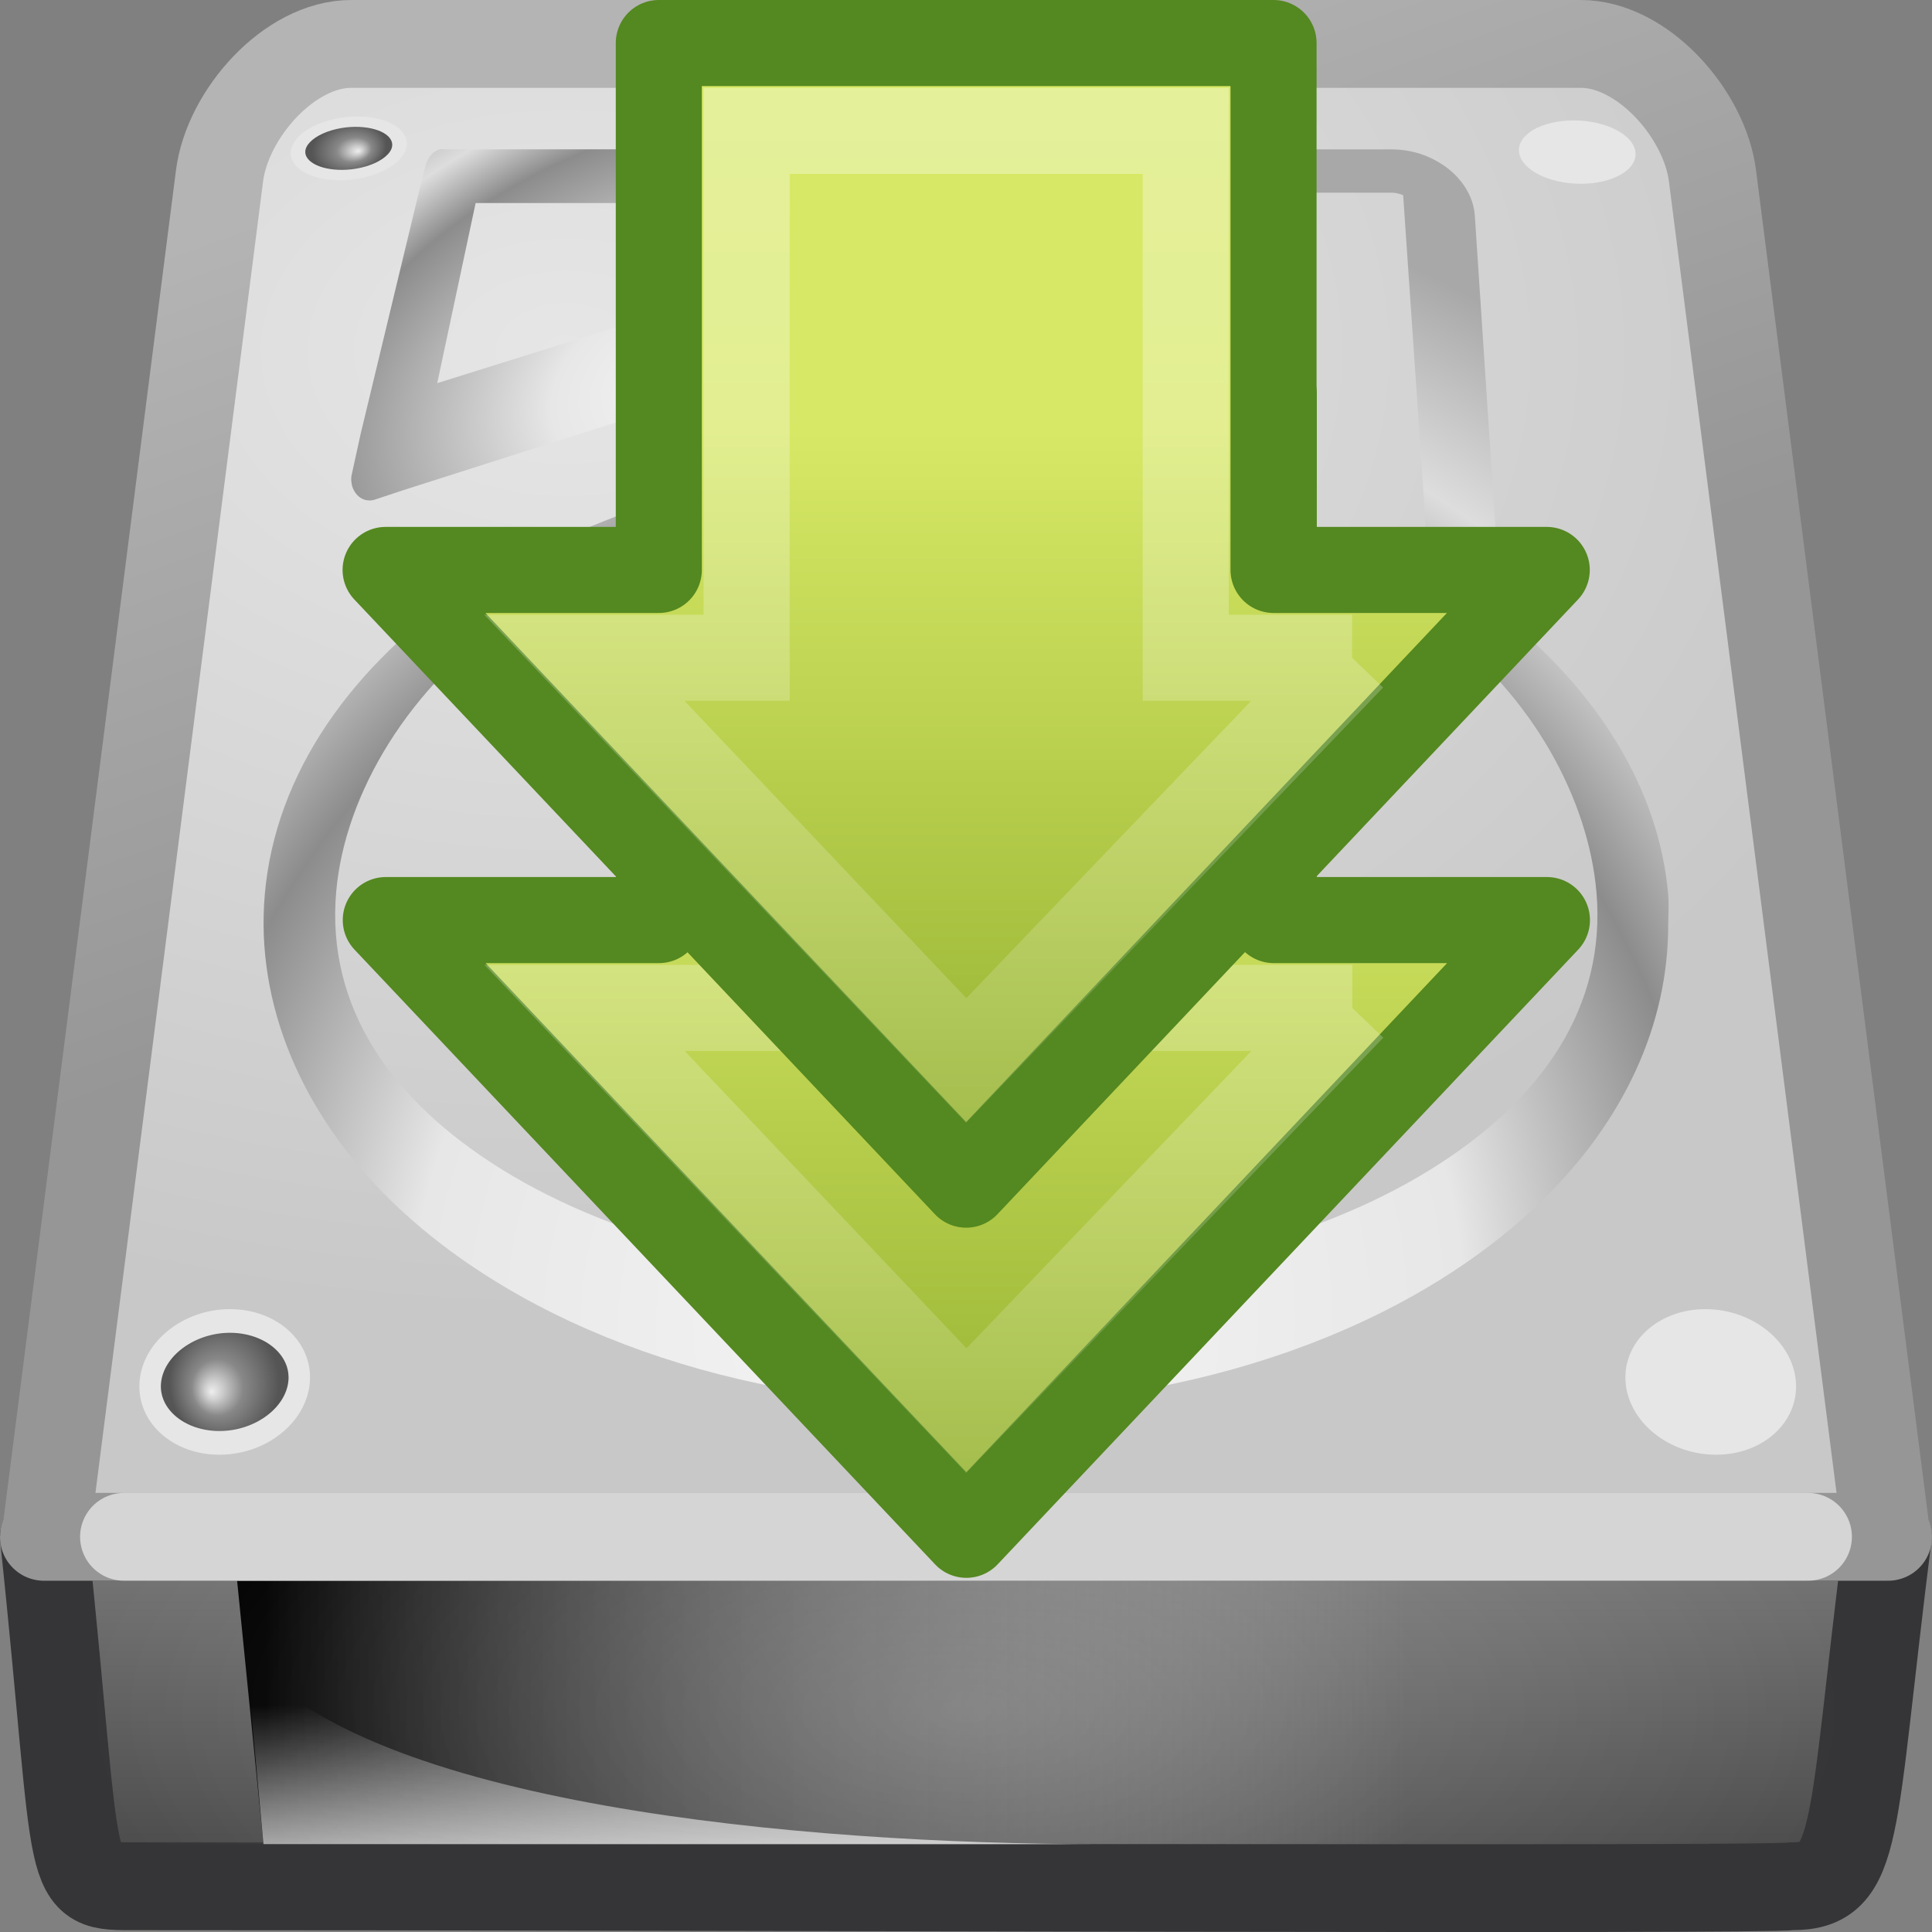 <?xml version="1.0" encoding="UTF-8" standalone="no"?>
<!-- Created with Inkscape (http://www.inkscape.org/) -->

<svg
   xmlns:dc="http://purl.org/dc/elements/1.1/"
   xmlns:cc="http://creativecommons.org/ns#"
   xmlns:rdf="http://www.w3.org/1999/02/22-rdf-syntax-ns#"
   xmlns:svg="http://www.w3.org/2000/svg"
   xmlns="http://www.w3.org/2000/svg"
   xmlns:xlink="http://www.w3.org/1999/xlink"
   xmlns:sodipodi="http://sodipodi.sourceforge.net/DTD/sodipodi-0.dtd"
   xmlns:inkscape="http://www.inkscape.org/namespaces/inkscape"
   id="svg2"
   height="22"
   width="22"
   version="1.0"
   inkscape:version="0.48.1 r9760"
   sodipodi:docname="document-save.svg">
  <rect width="100%" height="100%" fill="#808080" stroke="none"/>
  <sodipodi:namedview
     pagecolor="#ffffff"
     bordercolor="#666666"
     borderopacity="1"
     objecttolerance="10"
     gridtolerance="10"
     guidetolerance="10"
     inkscape:pageopacity="0"
     inkscape:pageshadow="2"
     inkscape:window-width="1366"
     inkscape:window-height="688"
     id="namedview76"
     showgrid="false"
     showguides="true"
     inkscape:guide-bbox="true"
     inkscape:zoom="5.6568543"
     inkscape:cx="73.21808"
     inkscape:cy="9.3330291"
     inkscape:window-x="0"
     inkscape:window-y="25"
     inkscape:window-maximized="1"
     inkscape:current-layer="svg2" />
  <defs
     id="defs4">
    <linearGradient
       id="linearGradient3714"
       y2="33.332"
       gradientUnits="userSpaceOnUse"
       x2="57.411"
       gradientTransform="matrix(0 .391 -.387 0 -30.08 -6.111)"
       y1="33.332"
       x1="8.527">
      <stop
         id="stop4224"
         style="stop-color:#fff"
         offset="0" />
      <stop
         id="stop4226"
         style="stop-color:#fff;stop-opacity:0"
         offset="1" />
    </linearGradient>
    <linearGradient
       id="linearGradient3712"
       y2="23.891"
       gradientUnits="userSpaceOnUse"
       x2="1.31"
       gradientTransform="matrix(0 -.337 -.335 0 -32.289 11.195)"
       y1="23.891"
       x1="28.671">
      <stop
         id="stop2266"
         style="stop-color:#d7e866"
         offset="0" />
      <stop
         id="stop2268"
         style="stop-color:#8cab2a"
         offset="1" />
    </linearGradient>
    <radialGradient
       id="radialGradient4241"
       fx="113.67"
       fy="98"
       gradientUnits="userSpaceOnUse"
       cy="97.588"
       cx="113.07"
       r="2.563">
      <stop
         id="stop4243"
         style="stop-color:#eee"
         offset="0" />
      <stop
         id="stop4245"
         style="stop-color:#cecece"
         offset=".16" />
      <stop
         id="stop4247"
         style="stop-color:#888"
         offset=".468" />
      <stop
         id="stop4249"
         style="stop-color:#555"
         offset="1" />
    </radialGradient>
    <linearGradient
       id="linearGradient3206"
       y2="7.015"
       gradientUnits="userSpaceOnUse"
       x2="10.478"
       gradientTransform="matrix(.903 0 0 1.388 .161 -9.736)"
       y1="13.499"
       x1="12">
      <stop
         id="stop3486-2"
         style="stop-color:#969696"
         offset="0" />
      <stop
         id="stop3488-0"
         style="stop-color:#b4b4b4"
         offset="1" />
    </linearGradient>
    <linearGradient
       id="linearGradient3209"
       y2="104.28"
       gradientUnits="userSpaceOnUse"
       x2="53.991"
       gradientTransform="matrix(.174 0 0 .249 .126 -4.488)"
       y1="87.896"
       x1="53.991">
      <stop
         id="stop2223-6"
         style="stop-color:#7a7a7a"
         offset="0" />
      <stop
         id="stop2219-1"
         style="stop-color:#474747"
         offset="1" />
    </linearGradient>
    <radialGradient
       id="radialGradient3222"
       gradientUnits="userSpaceOnUse"
       cy="143.83"
       cx="127.32"
       gradientTransform="matrix(.082 -.021 .007 .053 -3.413 -.659)"
       r="78.728">
      <stop
         id="stop4073"
         style="stop-color:#f5f5f5"
         offset="0" />
      <stop
         id="stop4075"
         style="stop-color:#e7e7e7"
         offset=".271" />
      <stop
         id="stop4077"
         style="stop-color:#8c8c8c"
         offset=".693" />
      <stop
         id="stop4079"
         style="stop-color:#ddd"
         offset=".835" />
      <stop
         id="stop4081"
         style="stop-color:#a8a8a8"
         offset="1" />
    </radialGradient>
    <radialGradient
       id="radialGradient3225"
       gradientUnits="userSpaceOnUse"
       cy="191.85"
       cx="142.62"
       gradientTransform="matrix(.092 0 0 -.087 -2.556 23.366)"
       r="78.728">
      <stop
         id="stop7611-3"
         style="stop-color:#fff"
         offset="0" />
      <stop
         id="stop7677-2"
         style="stop-color:#e7e7e7"
         offset=".47" />
      <stop
         id="stop7613-4"
         style="stop-color:#8c8c8c"
         offset=".672" />
      <stop
         id="stop7617-3"
         style="stop-color:#ddd"
         offset=".835" />
      <stop
         id="stop7615-6"
         style="stop-color:#a8a8a8"
         offset="1" />
    </radialGradient>
    <radialGradient
       id="radialGradient3228"
       gradientUnits="userSpaceOnUse"
       cy="206.43"
       cx="141.75"
       gradientTransform="matrix(.162 -.003 .001 .168 -12.49 -19.179)"
       r="78.728">
      <stop
         id="stop4037"
         style="stop-color:#f5f5f5"
         offset="0" />
      <stop
         id="stop4039"
         style="stop-color:#e7e7e7"
         offset=".47" />
      <stop
         id="stop4041"
         style="stop-color:#8c8c8c"
         offset=".693" />
      <stop
         id="stop4043"
         style="stop-color:#ddd"
         offset=".835" />
      <stop
         id="stop4045"
         style="stop-color:#a8a8a8"
         offset="1" />
    </radialGradient>
    <radialGradient
       id="radialGradient3237"
       gradientUnits="userSpaceOnUse"
       cy="42"
       cx="24"
       gradientTransform="matrix(.476 0 1.3244e-8 .214 -.429 10.5)"
       r="21">
      <stop
         id="stop6312-6"
         style="stop-color:#fff"
         offset="0" />
      <stop
         id="stop6314-6"
         style="stop-color:#fff;stop-opacity:0"
         offset="1" />
    </radialGradient>
    <radialGradient
       id="radialGradient3263"
       fx="113.67"
       fy="98"
       xlink:href="#radialGradient4241"
       gradientUnits="userSpaceOnUse"
       cy="97.588"
       cx="113.07"
       gradientTransform="matrix(2.496 0 0 2.496 -223.98 -53.226)"
       r="2.563" />
    <linearGradient
       id="linearGradient4064"
       y2="33.759"
       gradientUnits="userSpaceOnUse"
       x2="12.222"
       gradientTransform="matrix(.738 0 0 .539 -2.796 1.187)"
       y1="37.206"
       x1="12.277">
      <stop
         id="stop4238-4"
         style="stop-color:#eee"
         offset="0" />
      <stop
         id="stop4240-3"
         style="stop-color:#eee;stop-opacity:0"
         offset="1" />
    </linearGradient>
    <linearGradient
       id="linearGradient4067"
       y2="35.281"
       gradientUnits="userSpaceOnUse"
       x2="24.688"
       gradientTransform="matrix(.738 0 0 .539 -2.209 .472)"
       y1="35.281"
       x1="7.062">
      <stop
         id="stop6311"
         offset="0" />
      <stop
         id="stop6313"
         style="stop-color:#bbb;stop-opacity:0"
         offset="1" />
    </linearGradient>
    <radialGradient
       id="radialGradient4069"
       gradientUnits="userSpaceOnUse"
       cy="2.889"
       cx="6.448"
       gradientTransform="matrix(1.459 .005 -.004 1 -2.949 1.077)"
       r="11">
      <stop
         id="stop7064-4"
         style="stop-color:#e6e6e6"
         offset="0" />
      <stop
         id="stop7060-2"
         style="stop-color:#c8c8c8"
         offset="1" />
    </radialGradient>
    <linearGradient
       id="linearGradient3712-8"
       y2="23.891"
       gradientUnits="userSpaceOnUse"
       x2="1.31"
       gradientTransform="matrix(0,-0.337,-0.335,0,-32.289,11.195)"
       y1="23.891"
       x1="28.671">
      <stop
         id="stop2266-6"
         style="stop-color:#d7e866"
         offset="0" />
      <stop
         id="stop2268-8"
         style="stop-color:#8cab2a"
         offset="1" />
    </linearGradient>
    <linearGradient
       id="linearGradient3714-8"
       y2="33.332"
       gradientUnits="userSpaceOnUse"
       x2="57.411"
       gradientTransform="matrix(0,0.391,-0.387,0,-30.08,-6.111)"
       y1="33.332"
       x1="8.527">
      <stop
         id="stop4224-4"
         style="stop-color:#fff"
         offset="0" />
      <stop
         id="stop4226-3"
         style="stop-color:#fff;stop-opacity:0"
         offset="1" />
    </linearGradient>
    <linearGradient
       y2="33.332"
       x2="57.411"
       y1="33.332"
       x1="8.527"
       gradientTransform="matrix(0,0.391,-0.387,0,-30.08,-6.111)"
       gradientUnits="userSpaceOnUse"
       id="linearGradient3074"
       xlink:href="#linearGradient3714-8"
       inkscape:collect="always" />
  </defs>
  <path
     id="rect2992"
     style="stroke-linejoin:round;stroke:#353537;fill:url(#linearGradient3209)"
     d="m21.496 17.5c-0.426 3.38-0.317 3.979-1.088 3.979-0.302 0.048-12.178 0-18.858 0-0.837 0-0.626 0.066-1.05-3.979h20.996z" />
  <path
     id="rect9146"
     style="fill-rule:evenodd;fill:url(#linearGradient4067)"
     d="m2.7 18h13.3v3h-13l-0.3-3z" />
  <path
     id="path9148"
     style="opacity:.811;fill:url(#linearGradient4064);fill-rule:evenodd"
     d="m3 21l-0.2-2.163c1.354 1.714 6.319 2.163 9.743 2.163h-9.543z" />
  <path
     id="rect2990"
     style="stroke-linejoin:round;stroke:url(#linearGradient3206);stroke-linecap:round;fill:url(#radialGradient4069)"
     d="m2.5 2-1.979 15.484c-0.014 0-0.021 0.004-0.021 0.016h21c0-0.012-0.007-0.016-0.021-0.016l-1.979-15.484c-0.09-0.701-0.793-1.5-1.5-1.5h-14c-0.707 0-1.41 0.799-1.5 1.5z" />
  <path
     id="path2215"
     style="opacity:.6;stroke-linejoin:round;stroke:#fff;stroke-linecap:round;fill:none"
     d="m1.412 17.5h19.176" />
  <rect
     id="rect6300-3"
     style="opacity:.2;fill:url(#radialGradient3237)"
     height="3"
     width="20"
     y="18"
     x="1" />
  <g
     id="g9164"
     transform="matrix(.066 -.011 .008 .046 -1.392 -6.425)">
    <path
       id="path9166"
       style="fill:#e6e6e6"
       d="m48.3 190.28c0.314 4.248 5.024 7.712 10.514 7.712 5.488 0 9.643-3.464 9.276-7.712-0.364-4.225-5.071-7.637-10.507-7.637-5.438 0.002-9.593 3.412-9.284 7.637z" />
    <path
       id="path9168"
       style="fill:url(#radialGradient3263)"
       d="m51.851 187.29c-0.502 0.539-1.076 1.403-1.076 2.551 0 0.082 0.005 0.165 0.01 0.252 0.217 2.927 3.893 5.401 8.026 5.401 2.353 0 4.505-0.811 5.753-2.174 0.537-0.581 1.148-1.545 1.038-2.828-0.252-2.902-3.923-5.356-8.021-5.356-2.336 0.002-4.48 0.806-5.73 2.154h-0z" />
  </g>
  <g
     id="g9170"
     transform="matrix(.067 0 0 .047 14.061 -7.213)">
    <path
       id="path9172"
       style="fill:#e6e6e6"
       d="m48.3 190.28c0.314 4.248 5.024 7.712 10.514 7.712 5.488 0 9.643-3.464 9.276-7.712-0.364-4.225-5.071-7.637-10.507-7.637-5.438 0.002-9.593 3.412-9.284 7.637z" />
    <path
       id="path9174"
       style="fill:url(#radialGradient3263)"
       d="m51.851 187.29c-0.502 0.539-1.076 1.403-1.076 2.551 0 0.082 0.005 0.165 0.01 0.252 0.217 2.927 3.893 5.401 8.026 5.401 2.353 0 4.505-0.811 5.753-2.174 0.537-0.581 1.148-1.545 1.038-2.828-0.252-2.902-3.923-5.356-8.021-5.356-2.336 0.002-4.48 0.806-5.73 2.154h-0z" />
  </g>
  <path
     id="path8469"
     style="fill:url(#radialGradient3228)"
     d="m13.206 1.7c-0.241 0-0.456 0.075-0.625 0.203s-0.292 0.326-0.299 0.552c-0.022 0.697-0.355 1.199-0.978 1.657-0.618 0.454-1.526 0.837-2.609 1.192-0.009 0.003-0.018-0.003-0.027 0-0.409 0.092-1.083 0.35-1.739 0.61-0.666 0.264-1.274 0.519-1.549 0.727-1.39 0.935-2.247 2.178-2.365 3.546-0.107 1.245 0.417 2.492 1.44 3.488 1.498 1.456 3.945 2.325 6.551 2.325 2.606 0 5.053-0.869 6.55-2.325 0.935-0.909 1.44-2.004 1.44-3.139 0-0.093 0.01-0.225 0-0.349-0.104-1.201-0.797-2.31-1.903-3.197-0.031-0.469-0.299-4.534-0.299-4.534-0.015-0.227-0.153-0.425-0.326-0.552s-0.385-0.203-0.625-0.203h-2.636zm0 0.494h2.636c0.058 0 0.11 0.017 0.136 0.029l0.326 4.767c-0.003 0.019-0.003 0.039 0 0.058 0.008 0.011 0.017 0.021 0.027 0.029 0.014 0.024 0.032 0.044 0.054 0.058 1.071 0.784 1.704 1.978 1.794 3.023 0.112 1.298-0.608 2.37-1.903 3.168s-3.154 1.279-5.273 1.279-3.978-0.481-5.273-1.279c-1.294-0.798-2.014-1.87-1.902-3.168 0.096-1.117 0.831-2.359 2.038-3.168 0.01-0.009 0.019-0.018 0.027-0.029 0.004-0.004 0.06-0.044 0.136-0.087 0.076-0.043 0.181-0.088 0.299-0.145 0.236-0.114 0.523-0.246 0.843-0.378 0.64-0.264 1.364-0.511 1.712-0.581 0.009 0.001 0.018 0.001 0.027 0 1.052-0.342 2.051-0.75 2.827-1.308 0.76-0.546 1.308-1.273 1.359-2.238 0.018-0.009 0.053-0.029 0.109-0.029v-9e-7z" />
  <path
     id="path9156"
     style="fill:url(#radialGradient3225)"
     d="m11 12c-1.683 0-2.972-0.845-2.999-1.965-0-0.013-0.001-0.024-0.001-0.036 0-0.406 0.169-0.791 0.49-1.118 0.543-0.552 1.482-0.881 2.51-0.881 1.028 0 1.966 0.329 2.51 0.881 0.331 0.336 0.5 0.735 0.49 1.153-0.028 1.12-1.318 1.965-3 1.965v-0 0zm0.05-2.746c-1.581 0-2.437 0.21-2.417 0.974 0.018 0.752 1.078 1.354 2.367 1.354 1.289 0 2.349-0.601 2.367-1.354 0.019-0.765-0.736-0.974-2.317-0.974h0z" />
  <path
     id="path8473"
     style="fill:url(#radialGradient3222)"
     d="m5.005 1.702c-0.055 0.016-0.102 0.056-0.128 0.111-0.011 0.017-0.02 0.036-0.026 0.055l-0.051 0.194-0.694 2.882-0.103 0.471c-0.005 0.027-0.005 0.056 0 0.083 0.003 0.029 0.012 0.058 0.026 0.083 0.027 0.055 0.073 0.095 0.128 0.111 0.034 0.009 0.069 0.009 0.103 0l0.334-0.111 5.651-1.802h0.026c0.009 0.001 0.017 0.001 0.026 0 0.009 0.001 0.017 0.001 0.026 0 0.018-0.007 0.036-0.016 0.051-0.028 0.378-0.225 0.571-0.659 0.616-1.053 0.023-0.202 0.007-0.405-0.051-0.582-0.033-0.101-0.104-0.196-0.18-0.277-0.076-0.081-0.174-0.143-0.308-0.139h-0.026-5.24-0.128c-0.017-0.002-0.034-0.002-0.051 0l-0-5e-7zm0.411 0.61h4.854c-0.013 0.069-0.029 0.116-0.051 0.194-0.041 0.144-0.12 0.26-0.103 0.249l-5.137 1.608 0.437-2.051z" />
  <g
     id="g9158"
     transform="matrix(-.098 0 0 .108 8.262 -4.818)">
    <path
       id="path9160"
       style="fill:#e6e6e6"
       d="m48.3 190.28c0.314 4.248 5.024 7.712 10.514 7.712 5.488 0 9.643-3.464 9.276-7.712-0.364-4.225-5.071-7.637-10.507-7.637-5.438 0.002-9.593 3.412-9.284 7.637z" />
    <path
       id="path9162"
       style="fill:url(#radialGradient3263)"
       d="m51.851 187.29c-0.502 0.539-1.076 1.403-1.076 2.551 0 0.082 0.005 0.165 0.01 0.252 0.217 2.927 3.893 5.401 8.026 5.401 2.353 0 4.505-0.811 5.753-2.174 0.537-0.581 1.148-1.545 1.038-2.828-0.252-2.902-3.923-5.356-8.021-5.356-2.336 0.002-4.48 0.806-5.73 2.154h-0z" />
  </g>
  <g
     id="g9190"
     transform="matrix(.098 0 0 .108 13.777 -4.818)">
    <path
       id="path9192"
       style="fill:#e6e6e6"
       d="m48.3 190.28c0.314 4.248 5.024 7.712 10.514 7.712 5.488 0 9.643-3.464 9.276-7.712-0.364-4.225-5.071-7.637-10.507-7.637-5.438 0.002-9.593 3.412-9.284 7.637z" />
    <path
       id="path9194"
       style="fill:url(#radialGradient3263)"
       d="m51.851 187.29c-0.502 0.539-1.076 1.403-1.076 2.551 0 0.082 0.005 0.165 0.01 0.252 0.217 2.927 3.893 5.401 8.026 5.401 2.353 0 4.505-0.811 5.753-2.174 0.537-0.581 1.148-1.545 1.038-2.828-0.252-2.902-3.923-5.356-8.021-5.356-2.336 0.002-4.48 0.806-5.73 2.154h-0z" />
  </g>
  <g
     id="g3708-1"
     transform="translate(51.306,7.354)">
    <path
       inkscape:connector-curvature="0"
       id="path4348-4"
       style="fill:url(#linearGradient3712-8);stroke:#548820;stroke-width:0.98;stroke-linecap:round;stroke-linejoin:round"
       d="m -33.691,3.123 -6.611,7 -6.611,-7 h 3.111 v -6 h 7 v 6 h 3.111 z" />
    <path
       inkscape:connector-curvature="0"
       id="path4360-9"
       style="opacity:0.354;fill:none;stroke:url(#linearGradient3074);stroke-width:0.98"
       d="m -35.908,4.123 -4.394,4.586 -4.348,-4.586 h 1.848 v -6 h 5 v 6 h 1.895 z" />
  </g>
  <g
     id="g3708"
     transform="translate(51.304 3.367)">
    <path
       id="path4348"
       style="stroke-linejoin:round;stroke:#548820;stroke-linecap:round;stroke-width:.98;fill:url(#linearGradient3712)"
       d="m-33.691 3.123-6.611 7-6.611-7h3.111v-6h7v6h3.111z" />
    <path
       id="path4360"
       style="opacity:0.354;stroke:url(#linearGradient3714);stroke-width:.98;fill:none"
       d="m-35.908 4.123-4.394 4.586-4.348-4.586h1.848v-6h5v6h1.895z" />
  </g>
</svg>

